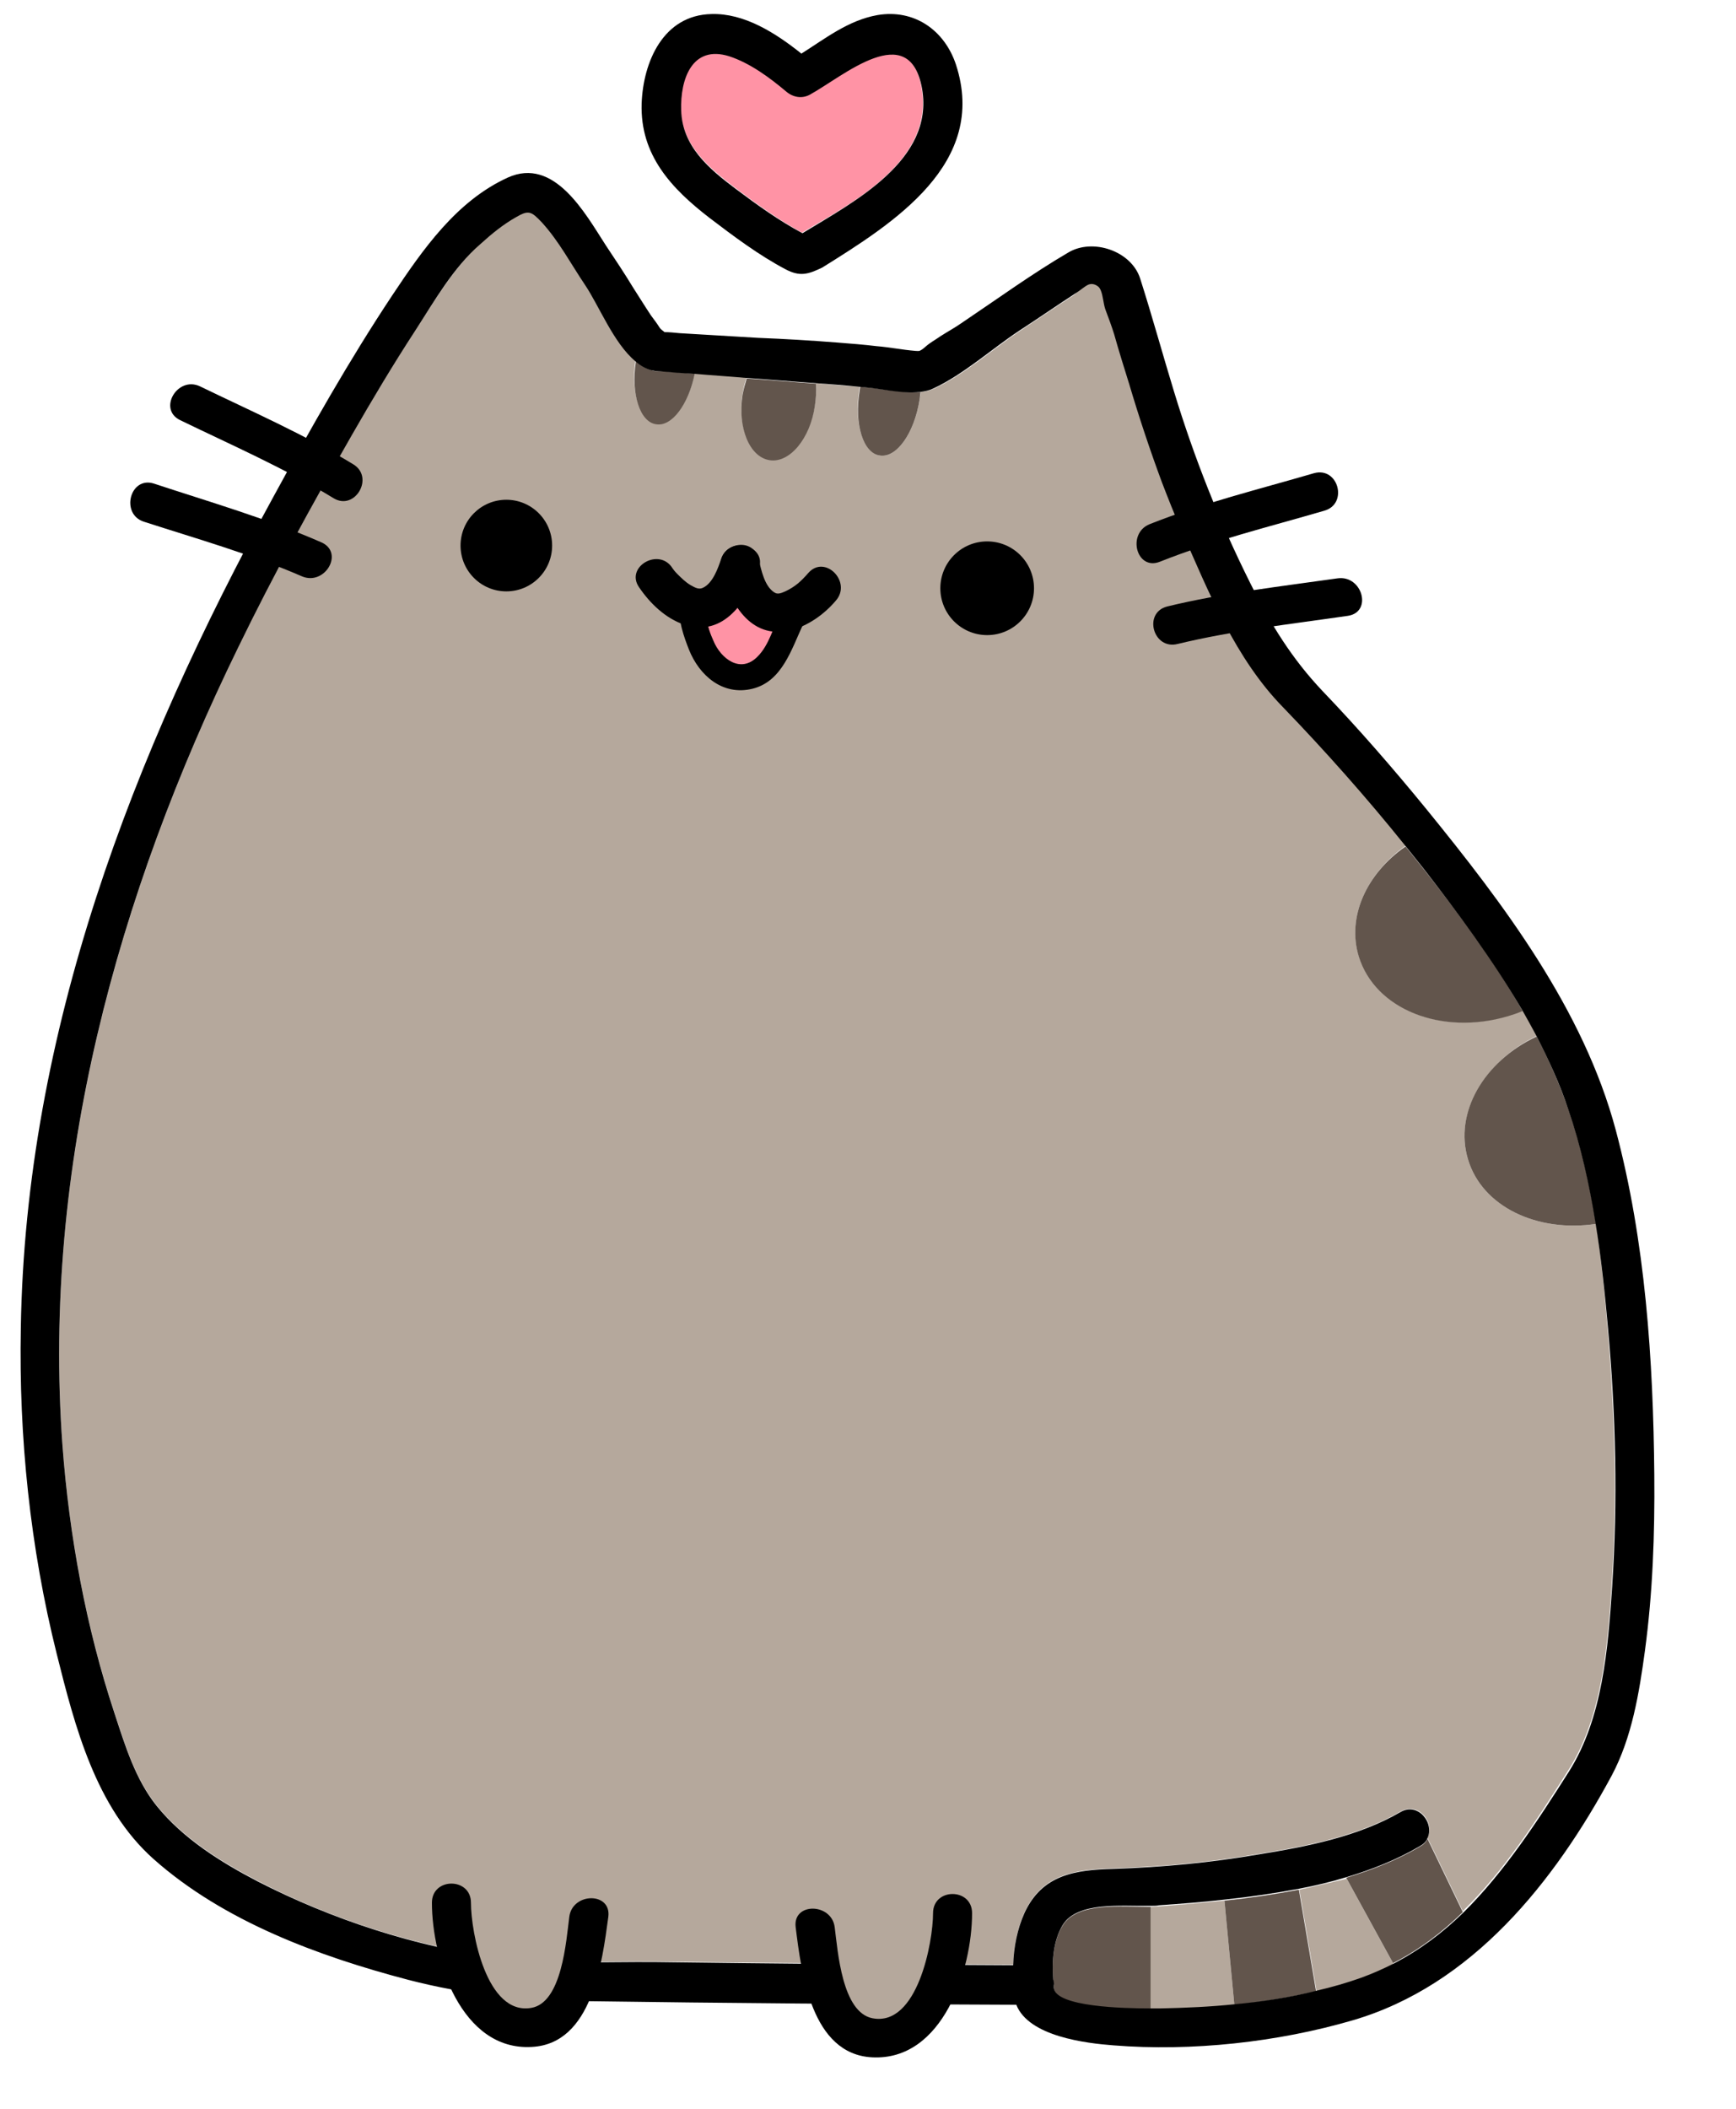 <svg xmlns="http://www.w3.org/2000/svg" xmlns:xlink="http://www.w3.org/1999/xlink" version="1.1" id="cat" x="0" y="0" viewBox="0 0 333.6 405.1" xml:space="preserve" enable-background="new 0 0 333.6 405.1"><style type="text/css">
	.st0{fill:none;}
	.st1{fill:#B5A89C;}
	.st2{fill:#62554C;}
	.st3{fill:#FF93A5;}
</style><g id="body"><path class="st0" d="M177.4 67.7c-0.2-0.3-0.4-0.3-0.7-0.3 -0.1 0.1-0.1 0.1-0.2 0.2C177 67.6 177.4 67.7 177.4 67.7z"/><path class="st0" d="M176.6 67.6c-0.1 0-0.1 0-0.2 0C175.9 68 175.5 68.5 176.6 67.6z"/><path class="st1" d="M222.7 366.2c-0.5 0-1.1 0.1-1.7 0.1v19.6c0.9 0 1.6 0 1.9 0 4.7-0.1 9.5-0.3 14.3-0.8l-1.9-20C231 365.5 226.7 365.9 222.7 366.2z"/><path class="st1" d="M249.7 363l3.3 19.5c2.9-0.7 5.8-1.5 8.6-2.5 2.2-0.8 4.2-1.7 6.2-2.7l-9-16.4C255.8 361.6 252.7 362.3 249.7 363z"/><path class="st1" d="M306.7 235.1c-11.3 1.7-21.9-3.3-24.6-12.4 -2.7-8.9 3.1-18.8 13.2-23.7 -0.9-1.6-1.7-3.3-2.7-4.9 -0.9 0.4-1.8 0.7-2.8 1 -12.8 3.9-25.7-1.3-28.7-11.5 -2.3-7.6 1.6-15.9 9.1-21.2 -7.4-9.2-15.3-18.1-23.5-26.6 -9-9.3-14.3-22.2-19.4-33.8 -1.3-3.1-2.6-6.1-3.7-9.3 -2.3-6.2-4.4-12.5-6.3-18.9 -1-3.2-1.9-6.4-2.9-9.6 -0.5-1.5-1-3.1-1.3-4.6 -0.4-1.6-0.8-3.2-1.2-4.9 -0.1-0.2-0.2-0.5-0.4-0.6 -0.1 0-0.2 0-0.3 0 -1.3 0.1-2.6 0.6-3.6 1.4 -0.5 0.4-0.8 0.9-1.4 1.3 -0.7 0.4-1.3 0.9-2 1.3 -2.7 1.8-5.4 3.6-8.1 5.4 -5.3 3.5-10.7 8.4-16.5 11.1 -0.8 0.4-1.7 0.6-2.7 0.7 0 0.5-0.1 1-0.2 1.5 -1 6.4-4.4 11.2-7.6 10.7 -3.2-0.5-5-6.1-4-12.5 0-0.3 0.1-0.5 0.1-0.7 -2.8-0.2-5.6-0.4-8.4-0.7 0.1 1.3 0 2.7-0.2 4.2 -1 6.4-4.9 11.1-8.7 10.5 -3.8-0.6-6.2-6.3-5.2-12.7 0.2-1.1 0.4-2.1 0.8-3.1 -3.3-0.3-6.7-0.5-10-0.8 -1.2 5.9-4.4 10.2-7.4 9.7 -3.1-0.5-4.9-5.9-4-12.1 -4.2-3.5-7-10.7-9.7-14.7 -2.7-4-5-8.4-8.3-12 -1.9-2.1-2.4-2.4-4.9-1 -2.4 1.4-4.8 3.4-6.9 5.2 -5.1 4.6-8.7 10.9-12.5 16.6 -4.3 6.6-8.3 13.3-12.2 20.1 -7.6 13.4-15.1 26.9-21.8 40.7 -23.2 47.7-37.7 99.9-33.8 153.3 1.3 17.5 4.5 34.9 10 51.5 2 6.1 4 12.7 8.1 17.8 5.1 6.3 12.3 10.8 19.4 14.5 14.2 7.4 30.4 12.6 46.3 14.7 10 1.3 20.4 0.7 30.4 0.8 22.8 0.3 45.6 0.4 68.5 0.6 0.1-3.5 0.8-7 2.2-10.1 3.4-7.3 9.7-8.2 17-8.4 9.4-0.3 18.8-1.2 28.1-2.8 9.2-1.5 19-3.4 27.1-8.1 3.5-2 6.7 2.1 5.2 5l6.8 14.1c8-7.8 14.2-17.5 20.3-27.1 6.5-10.2 7.5-23.7 8.3-35.5 1.1-16.5 0.6-33.1-0.8-49.5C308.4 248.6 307.7 241.8 306.7 235.1z"/><path class="st2" d="M147.9 88.4c3.8 0.6 7.8-4.1 8.7-10.5 0.2-1.4 0.3-2.9 0.2-4.2 -4.4-0.3-8.9-0.7-13.3-1 -0.3 1-0.6 2-0.8 3.1C141.7 82.1 144 87.8 147.9 88.4z"/><path class="st2" d="M261.1 183.7c3.1 10.2 15.9 15.3 28.7 11.5 1-0.3 1.9-0.6 2.8-1 -5.5-9.6-12.2-18.6-18.9-27.1 -1.2-1.5-2.4-3-3.6-4.5C262.6 167.8 258.8 176.1 261.1 183.7z"/><path class="st2" d="M169.1 87.5c3.2 0.5 6.6-4.3 7.6-10.7 0.1-0.5 0.1-1 0.2-1.5 -3.4 0.3-7.6-0.7-10.5-0.9 -0.4 0-0.7-0.1-1.1-0.1 0 0.2-0.1 0.5-0.1 0.7C164.1 81.5 165.9 87.1 169.1 87.5z"/><path class="st2" d="M126.1 81.5c3 0.5 6.2-3.8 7.4-9.7 -2.3-0.2-4.7-0.4-7-0.5 -0.4 0-0.9 0-1.3-0.2 -1.1-0.3-2.1-0.9-3-1.7C121.2 75.7 123 81.1 126.1 81.5z"/><path class="st2" d="M282.1 222.7c2.7 9.1 13.3 14.1 24.6 12.4 -1.2-7.4-2.8-14.7-5.2-21.7 -1.7-4.9-3.8-9.7-6.2-14.3C285.1 203.9 279.4 213.8 282.1 222.7z"/><path class="st2" d="M272.9 354.7c-4.4 2.6-9.2 4.5-14.2 6l9 16.4c5.1-2.6 9.5-6 13.4-9.8l-6.8-14.1C274.1 353.8 273.6 354.3 272.9 354.7z"/><path class="st2" d="M235.3 365.1l1.9 20c5.3-0.5 10.6-1.4 15.7-2.6l-3.3-19.5C244.9 363.9 240.1 364.6 235.3 365.1z"/><path class="st2" d="M204.2 369.9c-1.8 2.9-2.1 7-1.8 10.5 0.1 0.4 0.1 0.7 0.1 1.1 0 0.2 0 0.3 0 0.5 0.5 3.6 13.3 3.9 18.6 3.9v-19.6C215.5 366.3 207 365.3 204.2 369.9z"/><path d="M317.9 283.3c-0.2-22-1.7-44.8-7.4-66.2 -6.2-23.2-21.6-43.5-36.5-61.8 -6.3-7.7-12.9-15.3-19.8-22.5 -5.9-6.2-10.1-13-13.9-20.7 -6-12-10.8-24.1-14.7-36.9 -2.2-7.2-4.2-14.5-6.5-21.7 -1.7-5.3-9.1-7.8-13.8-5 -7 4.1-13.6 8.9-20.3 13.4 -1.4 1-2.9 1.8-4.3 2.7 -0.7 0.5-1.4 0.9-2.1 1.4 -0.6 0.4-1.1 1-1.7 1.3 -0.3 0.2-0.7 0.1-1 0.1 -2.5-0.2-4.9-0.7-7.4-0.9 -2.5-0.3-5-0.5-7.6-0.7 -5.1-0.4-10.1-0.7-15.2-0.9 -5-0.3-10.1-0.6-15.1-0.9 -1-0.1-2-0.2-2.9-0.2 -0.2-0.2-0.7-0.5-0.9-0.8 -0.5-0.8-1.1-1.6-1.7-2.4 -1.2-1.8-2.3-3.6-3.4-5.3 -1.7-2.8-3.5-5.5-5.3-8.2 -4-6.2-9.9-17-18.8-13C87.7 38.6 81.2 48 75.4 56.7c-8.3 12.5-15.7 25.6-22.9 38.8C25.5 144.8 4.9 198.2 4 255.1c-0.4 21 1.8 42.2 6.9 62.6 3.5 14 7.5 29.5 18.6 39.4 13.5 12 31.8 18.7 48.9 23.2 11.2 2.9 22 4 33.6 4.1 27.8 0.4 55.5 0.6 83.3 0.7 2.4 6.1 13.4 7.4 18.7 7.8 15 1.2 31.5-0.6 45.9-4.8 23-6.7 38.8-26.6 49.8-47 3.9-7.3 5.3-15.9 6.4-24C317.6 306 318 294.7 317.9 283.3zM309.8 304.8c-0.8 11.8-1.8 25.2-8.3 35.5 -6.1 9.6-12.4 19.3-20.3 27.1 -4 3.9-8.4 7.2-13.4 9.8 -2 1-4 1.9-6.2 2.7 -2.8 1-5.6 1.8-8.6 2.5 -5.1 1.3-10.4 2.1-15.7 2.6 -4.8 0.5-9.6 0.7-14.3 0.8 -0.4 0-1 0-1.9 0 -5.3 0-18.1-0.3-18.6-3.9 0-0.2 0-0.3 0-0.5 0.1-0.4 0-0.8-0.1-1.1 -0.3-3.5 0-7.5 1.8-10.5 2.8-4.6 11.4-3.6 16.8-3.7 0.6 0 1.2 0 1.7-0.1 4.1-0.3 8.3-0.6 12.6-1.1 4.8-0.5 9.6-1.2 14.4-2.1 3.1-0.6 6.1-1.3 9-2.2 5-1.5 9.8-3.4 14.2-6 0.7-0.4 1.2-0.9 1.4-1.5 1.4-2.9-1.8-7-5.2-5 -8.1 4.7-17.9 6.6-27.1 8.1 -9.3 1.6-18.7 2.5-28.1 2.8 -7.3 0.2-13.6 1.1-17 8.4 -1.4 3.1-2.1 6.6-2.2 10.1 -22.8-0.1-45.6-0.3-68.5-0.6 -10-0.1-20.5 0.5-30.4-0.8 -15.9-2.1-32.1-7.4-46.3-14.7 -7.1-3.7-14.3-8.2-19.4-14.5 -4.1-5.1-6.1-11.7-8.1-17.8 -5.5-16.6-8.7-34.1-10-51.5 -3.9-53.4 10.5-105.6 33.8-153.3 6.7-13.8 14.2-27.4 21.8-40.7 3.9-6.8 7.9-13.5 12.2-20.1 3.7-5.7 7.3-12.1 12.5-16.6 2.1-1.9 4.4-3.8 6.9-5.2 2.4-1.4 2.9-1.1 4.9 1 3.3 3.6 5.6 8 8.3 12 2.7 4 5.5 11.2 9.7 14.7 0.9 0.8 1.9 1.4 3 1.7 0.5 0.1 0.9 0.2 1.3 0.2 2.3 0.2 4.7 0.4 7 0.5 3.3 0.3 6.7 0.5 10 0.8 4.4 0.3 8.9 0.7 13.3 1 2.8 0.2 5.6 0.4 8.4 0.7 0.4 0 0.7 0.1 1.1 0.1 2.9 0.2 7.1 1.3 10.5 0.9 1-0.1 1.9-0.3 2.7-0.7 5.8-2.7 11.2-7.6 16.5-11.1 3.7-2.4 7.3-4.9 11-7.3 0.8-0.5 1.4-1.1 2.2-1.5 0.7-0.3 1.4-0.1 2 0.4 0.2 0.2 0.3 0.4 0.4 0.6 0.5 1.2 0.5 2.5 0.9 3.7 0.6 1.6 1.2 3.2 1.7 4.8 0.9 3.2 1.9 6.4 2.9 9.6 1.9 6.4 4 12.7 6.3 18.9 1.2 3.1 2.4 6.2 3.8 9.3 5.1 11.7 10.4 24.6 19.4 33.8 8.2 8.5 16.1 17.4 23.5 26.6 1.2 1.5 2.4 3 3.6 4.5 6.6 8.5 13.3 17.6 18.9 27.1 0.9 1.6 1.8 3.2 2.7 4.9 2.4 4.7 4.6 9.4 6.2 14.3 2.4 7 4 14.3 5.2 21.7 1.1 6.7 1.8 13.5 2.4 20.2C310.5 271.7 310.9 288.3 309.8 304.8z"/><path d="M176.8 67.5c-0.1 0-0.3 0.1-0.4 0.2 0.1 0 0.1 0 0.2 0C176.7 67.6 176.7 67.5 176.8 67.5z"/></g><ellipse id="nose-area" class="st1" cx="142.6" cy="109" rx="20.2" ry="13"/><circle id="left-eye" cx="97.3" cy="104.8" r="8.8"/><circle id="right-eye" cx="189.7" cy="113" r="9"/><g id="left-whisker2"><path d="M28.6 96.6c2.1 0.7 20 5.9 31.3 10.9"/><path d="M27.6 100.2c10.2 3.3 20.5 6.2 30.4 10.5 4.4 1.9 8.2-4.5 3.8-6.5 -10.5-4.6-21.3-7.7-32.2-11.3C25 91.4 23.1 98.7 27.6 100.2L27.6 100.2z"/></g><g id="left-whisker1"><path d="M36.5 77.5c2 1 19 8.5 29.5 15"/><path d="M34.6 80.7c9.9 4.8 20 9.2 29.5 15 4.1 2.5 7.9-4 3.8-6.5 -9.5-5.8-19.6-10.2-29.5-15C34.1 72.2 30.3 78.6 34.6 80.7L34.6 80.7z"/></g><g id="right-whisker2"><path d="M258 114.7c-2.2 0.4-20.7 2.4-32.7 5.4"/><path d="M257 111.1c-10.5 1.5-22 2.8-32.7 5.4 -4.7 1.2-2.7 8.4 2 7.2 10.8-2.6 21.7-3.8 32.7-5.4C263.8 117.6 261.8 110.4 257 111.1L257 111.1z"/></g><g id="right-whisker1"><path d="M253.5 94.6c-2.1 0.6-20.2 5.1-31.6 9.8"/><path d="M252.5 90.9c-10.6 3.1-21.3 5.7-31.6 9.8 -4.4 1.8-2.5 9 2 7.2 10.3-4.1 21-6.7 31.6-9.8C259.1 96.8 257.2 89.6 252.5 90.9L252.5 90.9z"/></g><g id="mouth"><path class="st3" d="M152.1 118.7c-2.2 4.6-3.9 11.5-10 11.4 -6.4-0.2-8.1-7.3-9-12.3 -0.1-0.8 0.2-1.5 0.8-2 0.6-0.5 1.4-0.7 2.2-0.9 1.9-0.5 3.8-1.2 5.5-2.2 0.6-0.4 1.4-0.7 2-0.3 0.2 0.2 0.4 0.4 0.5 0.6 0.6 1 1.5 1.8 2.5 2.3 1 0.5 2.1 0.8 3.1 1.2 1 0.4 2 1.1 2.5 2.1"/><path d="M150 117.5c-1.3 2.8-2.2 6.4-4.4 8.6 -3.3 3.4-7.1 0.4-8.5-3 -0.5-1.1-1.3-3.1-1.2-4.3 0.1-1.5 0.5-1.2 2-1.8 0.9-0.4 1.9-0.7 2.8-1.1 0.4-0.2 2.6-1 1.9-1.1 -0.9-0.2 1 1.4 1.3 1.6 1.6 1.4 5 1.8 6.2 3.5 1.8 2.6 6.2 0.1 4.3-2.5 -1-1.3-1.9-2.3-3.4-3 -2.1-1-3.4-1.5-5.1-3.2 -2.9-2.7-5-0.6-8.2 0.6 -2.7 1-6 1.2-6.9 4.5 -0.7 2.5 0.7 6.2 1.6 8.5 2 5 6.5 8.9 12.2 7.5 5.7-1.4 7.5-7.6 9.7-12.3C155.6 117.1 151.3 114.5 150 117.5L150 117.5z"/></g><g id="nose"><path class="st1" d="M126.1 110.9c0 0 10.2 14.7 16.1-2.7"/><path d="M122.8 112.8c2.1 3.1 5.1 6 8.7 7.2 7.6 2.5 12.1-4.6 14.3-10.7 1.7-4.5-5.6-6.5-7.2-2 -0.6 1.8-1.6 4.7-3.5 5.6 -0.8 0.4-1.5 0-2.4-0.5 -1-0.6-1.8-1.4-2.6-2.2 -0.4-0.4-0.7-0.8-1-1.2 0.3 0.3 0.4 0.6 0.1 0.1C126.6 105.1 120.1 108.9 122.8 112.8L122.8 112.8z"/><path class="st1" d="M142.2 108.3c4.1 17.9 15.8 4.4 15.8 4.4"/><path d="M138.6 109.3c1.5 6.3 5.5 13.6 13.2 11.8 3.4-0.8 6.6-3.1 8.8-5.7 3.2-3.6-2.1-9-5.3-5.3 -1.4 1.6-2.5 2.6-4.4 3.5 -0.9 0.4-1.5 0.6-2.1 0.2 -1.9-1.2-2.5-4.3-3-6.3C144.7 102.6 137.5 104.6 138.6 109.3L138.6 109.3z"/></g><g id="left-foot"><path class="st1" d="M86.7 365.5c-0.2 7.5 3.5 20.6 11.5 23.4 11.6 4.1 13.9-13.1 14.8-20.7"/><path d="M83 365.5c0 10.8 5.6 28.5 19.2 27.7 11.6-0.6 13.5-16.2 14.7-25 0.6-4.8-6.9-4.7-7.5 0 -0.6 4.6-1.4 16.5-7.3 17.5 -8.6 1.5-11.6-14.5-11.6-20.2C90.5 360.6 83 360.6 83 365.5L83 365.5z"/></g><g id="right-foot"><path class="st1" d="M183.1 367.5c0.2 7.5-3.5 20.6-11.5 23.4 -11.6 4.1-13.9-13.1-14.8-20.7"/><path d="M179.3 367.5c0 5.6-3 21.8-11.6 20.2 -5.9-1.1-6.7-12.9-7.3-17.5 -0.6-4.7-8.1-4.8-7.5 0 1.1 8.8 3 24.4 14.7 25 13.6 0.7 19.2-16.9 19.2-27.7C186.8 362.6 179.3 362.6 179.3 367.5L179.3 367.5z"/></g><g id="heart"><path class="st3" d="M177.1 16.9c-2.3-13.7-15.1-2.4-21.6 1.1 -1.5 0.9-3.2 0.5-4.5-0.6 -3.2-2.7-6.9-5.5-11-6.8 -7.1-2.2-9.4 4.4-9.2 10.4 0.3 7 5.4 11.2 10.5 15.1 4.1 3.1 8.3 6.1 12.8 8.6 0 0 0 0 0 0C164.2 38.7 179.5 30.8 177.1 16.9z"/><path d="M183.7 12.4c-2.2-6.6-8-10.7-15.1-9.5 -5.6 1-10 4.5-14.6 7.4 -5-4-11-7.8-17.3-7.6 -9.2 0.2-13.1 9.1-13.4 17.2 -0.3 9.9 5.7 16.3 13.1 22 4.6 3.5 9.4 7.1 14.5 9.8 2.8 1.5 4.4 1 7.1-0.3C171.8 42.8 189.9 31.4 183.7 12.4zM154.2 44.8C154.2 44.8 154.2 44.8 154.2 44.8c-4.5-2.4-8.8-5.5-12.8-8.5 -5.2-3.9-10.3-8.2-10.5-15.1 -0.2-6 2.1-12.6 9.2-10.4 4 1.3 7.8 4.1 11 6.8 1.3 1.1 3 1.4 4.5 0.6 6.4-3.5 19.2-14.8 21.6-1.1C179.5 30.8 164.2 38.7 154.2 44.8z"/></g></svg>